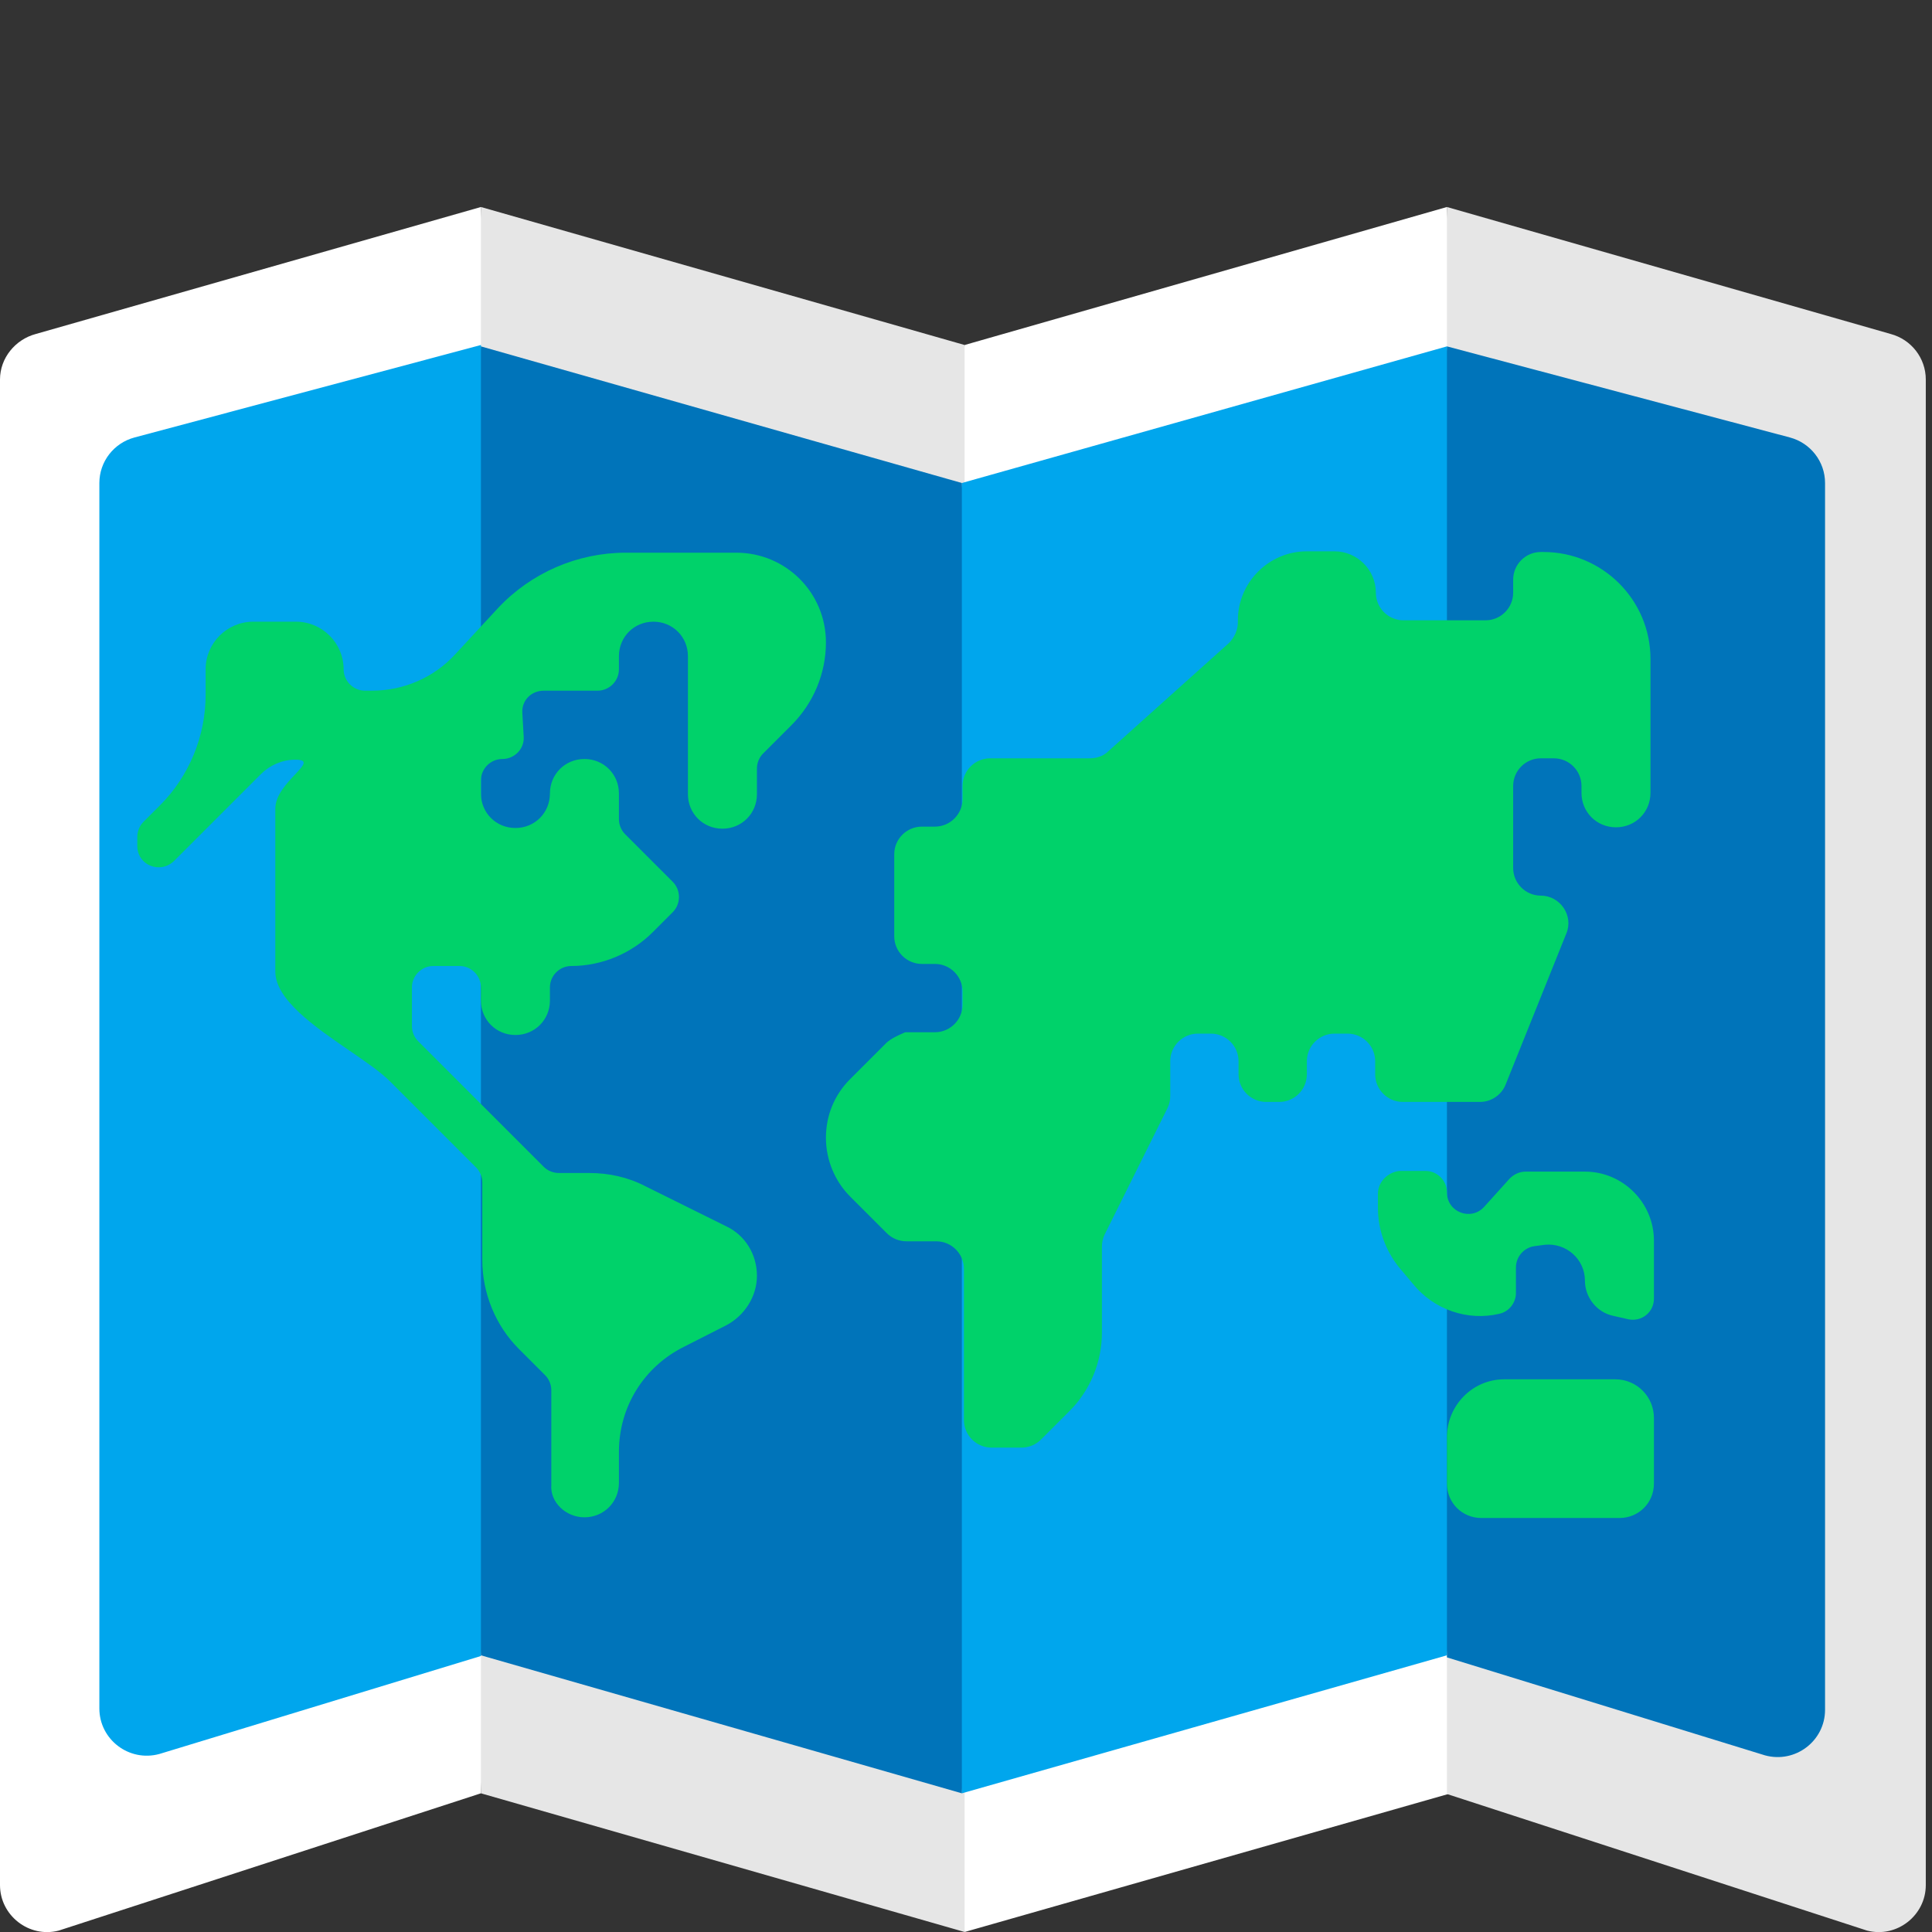 <svg viewBox="2 2 28 28" xmlns="http://www.w3.org/2000/svg">
<rect x="2" y="2" width="28" height="28" fill="#333333" stroke="none"/>
<path d="M2.52 6.84L8.97 5L9.5 16.5L8.97 27.99L2.85 29.98C2.42 30.09 2 29.76 2 29.32V7.5C2 7.19 2.22 6.92 2.52 6.84ZM15.98 7L22.97 5L23.5 16.5L22.99 28L15.98 30L15 18.5L15.98 7Z" fill="white"/>
<path d="M15.98 7L8.97 5V27.99L15.98 30V7ZM29.4 6.84L22.97 5V28L29.06 29.98C29.49 30.09 29.91 29.76 29.91 29.32V7.5C29.91 7.19 29.7 6.92 29.4 6.84Z" fill="#E6E6E6"/>
<path d="M3.95 8.34L8.97 7L10 16.5L8.97 26L4.31 27.42C3.87 27.54 3.44 27.21 3.44 26.76V9C3.44 8.69 3.65 8.42 3.95 8.34ZM15.94 9L22.97 7.02L24 16.5L22.97 25.99L15.94 27.99L15 18.5L15.94 9Z" fill="#00A6ED"/>
<path d="M15.94 9L8.97 7.02V25.99L15.94 27.99V9ZM27.94 8.34L22.97 7.02V26.02L27.58 27.44C28.02 27.56 28.45 27.23 28.45 26.78V9C28.45 8.69 28.24 8.42 27.94 8.34Z" fill="#0074BA"/>
<path d="M14.32 17.64L14.85 17.11C14.922 17.047 15.01 17.009 15.092 16.972L15.12 16.96H15.55C15.77 16.96 15.95 16.78 15.95 16.56V16.37C15.95 16.15 15.77 15.97 15.55 15.97H15.36C15.14 15.97 14.96 15.79 14.96 15.57V14.38C14.96 14.16 15.14 13.98 15.36 13.98H15.55C15.77 13.98 15.95 13.8 15.95 13.58V13.39C15.95 13.17 16.13 12.99 16.35 12.99H17.79C17.89 12.99 17.99 12.96 18.06 12.89L19.81 11.32C19.89 11.24 19.94 11.13 19.94 11.02V10.99C19.94 10.44 20.39 9.99 20.94 9.99H21.34C21.67 9.99 21.94 10.26 21.94 10.59C21.94 10.81 22.12 10.99 22.34 10.99H23.53C23.75 10.99 23.93 10.81 23.93 10.59V10.4C23.93 10.18 24.11 10 24.33 10H24.37C25.22 10 25.92 10.69 25.92 11.55V13.49C25.92 13.77 25.7 13.99 25.42 13.99C25.14 13.99 24.92 13.77 24.92 13.49V13.39C24.92 13.17 24.74 12.99 24.52 12.99H24.33C24.11 12.99 23.93 13.17 23.93 13.39V14.58C23.93 14.8 24.11 14.98 24.33 14.98C24.61 14.98 24.81 15.27 24.7 15.53L23.82 17.72C23.76 17.87 23.61 17.97 23.45 17.97H22.33C22.11 17.97 21.93 17.79 21.93 17.57V17.38C21.93 17.16 21.75 16.98 21.53 16.98H21.34C21.12 16.98 20.94 17.16 20.94 17.38V17.57C20.94 17.79 20.76 17.97 20.54 17.97H20.35C20.13 17.97 19.95 17.79 19.95 17.57V17.38C19.95 17.16 19.77 16.98 19.55 16.98H19.36C19.14 16.98 18.96 17.16 18.96 17.38V17.88C18.96 17.94 18.95 18 18.92 18.06L18.01 19.89C17.98 19.95 17.97 20.01 17.97 20.07V21.31C17.97 21.74 17.8 22.15 17.5 22.45L17.09 22.86C17.01 22.94 16.91 22.98 16.8 22.98H16.37C16.15 22.98 15.97 22.8 15.97 22.58V20.39C15.97 20.17 15.79 19.99 15.57 19.99H15.14C15.03 19.99 14.93 19.95 14.85 19.87L14.32 19.34C14.1 19.12 13.97 18.81 13.97 18.49C13.97 18.17 14.09 17.87 14.32 17.64ZM10.97 23.49C10.97 23.77 10.75 23.99 10.47 23.99C10.2 23.99 9.97 23.77 9.99 23.52V22.15C9.99 22.07 9.96 21.99 9.9 21.93L9.52 21.55C9.18 21.21 8.99 20.74 8.99 20.26V19.14C8.99 19.06 8.96 18.98 8.9 18.92L7.65 17.67C7.516 17.536 7.299 17.387 7.064 17.226C6.565 16.883 5.99 16.489 5.99 16.08V13.72C5.99 13.528 6.155 13.353 6.276 13.225C6.4 13.092 6.478 13.01 6.28 13.01C6.09 13.01 5.91 13.09 5.78 13.22L4.52 14.48C4.32 14.67 3.99 14.54 3.99 14.26V14.13C3.99 14.05 4.02 13.97 4.08 13.91L4.32 13.67C4.74 13.25 4.98 12.67 4.98 12.07V11.7C4.98 11.32 5.29 11.01 5.67 11.01H6.29C6.67 11.01 6.98 11.32 6.98 11.7C6.98 11.87 7.12 12.01 7.29 12.01H7.39C7.85 12.01 8.29 11.82 8.6 11.48L9.22 10.81C9.7 10.3 10.37 10.01 11.07 10.01H12.67C13.39 10.01 13.97 10.59 13.97 11.31C13.97 11.76 13.79 12.19 13.47 12.51L13.06 12.92C13 12.98 12.97 13.06 12.97 13.14V13.51C12.97 13.79 12.75 14.01 12.47 14.01C12.19 14.01 11.97 13.79 11.97 13.51V11.51C11.97 11.23 11.75 11.01 11.47 11.01C11.19 11.01 10.97 11.23 10.97 11.51V11.7C10.97 11.87 10.83 12.01 10.66 12.01H9.88C9.7 12.01 9.56 12.15 9.57 12.33L9.59 12.68C9.6 12.85 9.46 13 9.28 13C9.11 13 8.97 13.14 8.97 13.31V13.5C8.97 13.78 9.19 14 9.47 14C9.75 14 9.97 13.78 9.97 13.5C9.97 13.22 10.19 13 10.47 13C10.75 13 10.97 13.22 10.97 13.5V13.87C10.97 13.95 11 14.03 11.06 14.09L11.75 14.78C11.87 14.9 11.87 15.1 11.75 15.22L11.46 15.51C11.15 15.82 10.72 16 10.28 16C10.11 16 9.97 16.14 9.97 16.31V16.5C9.97 16.78 9.75 17 9.47 17C9.19 17 8.97 16.78 8.97 16.5V16.31C8.97 16.14 8.83 16 8.66 16H8.28C8.11 16 7.97 16.14 7.97 16.31V16.87C7.97 16.95 8 17.03 8.06 17.09L9.88 18.91C9.94 18.97 10.02 19 10.1 19H10.54C10.82 19 11.1 19.06 11.35 19.19L12.52 19.77C12.8 19.9 12.97 20.18 12.97 20.49C12.97 20.79 12.79 21.07 12.52 21.21L11.91 21.52C11.33 21.81 10.97 22.39 10.97 23.04V23.49ZM21.97 19.51C21.97 19.82 22.08 20.12 22.27 20.36L22.48 20.61C22.78 20.98 23.27 21.15 23.73 21.04C23.87 21.01 23.97 20.88 23.97 20.74V20.37C23.97 20.21 24.09 20.08 24.24 20.06L24.39 20.04C24.7 20.01 24.97 20.25 24.97 20.56C24.97 20.8 25.14 21.02 25.38 21.07L25.6 21.12C25.79 21.16 25.97 21.02 25.97 20.82V19.98C25.97 19.43 25.52 18.98 24.97 18.98H24.11C24.02 18.98 23.94 19.02 23.88 19.08L23.51 19.49C23.32 19.7 22.97 19.57 22.97 19.28C22.97 19.11 22.83 18.97 22.66 18.97H22.28C22.11 18.99 21.97 19.13 21.97 19.3V19.51ZM23.47 24C23.19 24 22.97 23.78 22.97 23.5V22.83C22.97 22.37 23.34 21.99 23.8 21.99H25.41C25.72 21.99 25.97 22.24 25.97 22.55V23.5C25.97 23.78 25.75 24 25.47 24H23.47Z" fill="#00D26A"/>
</svg>
